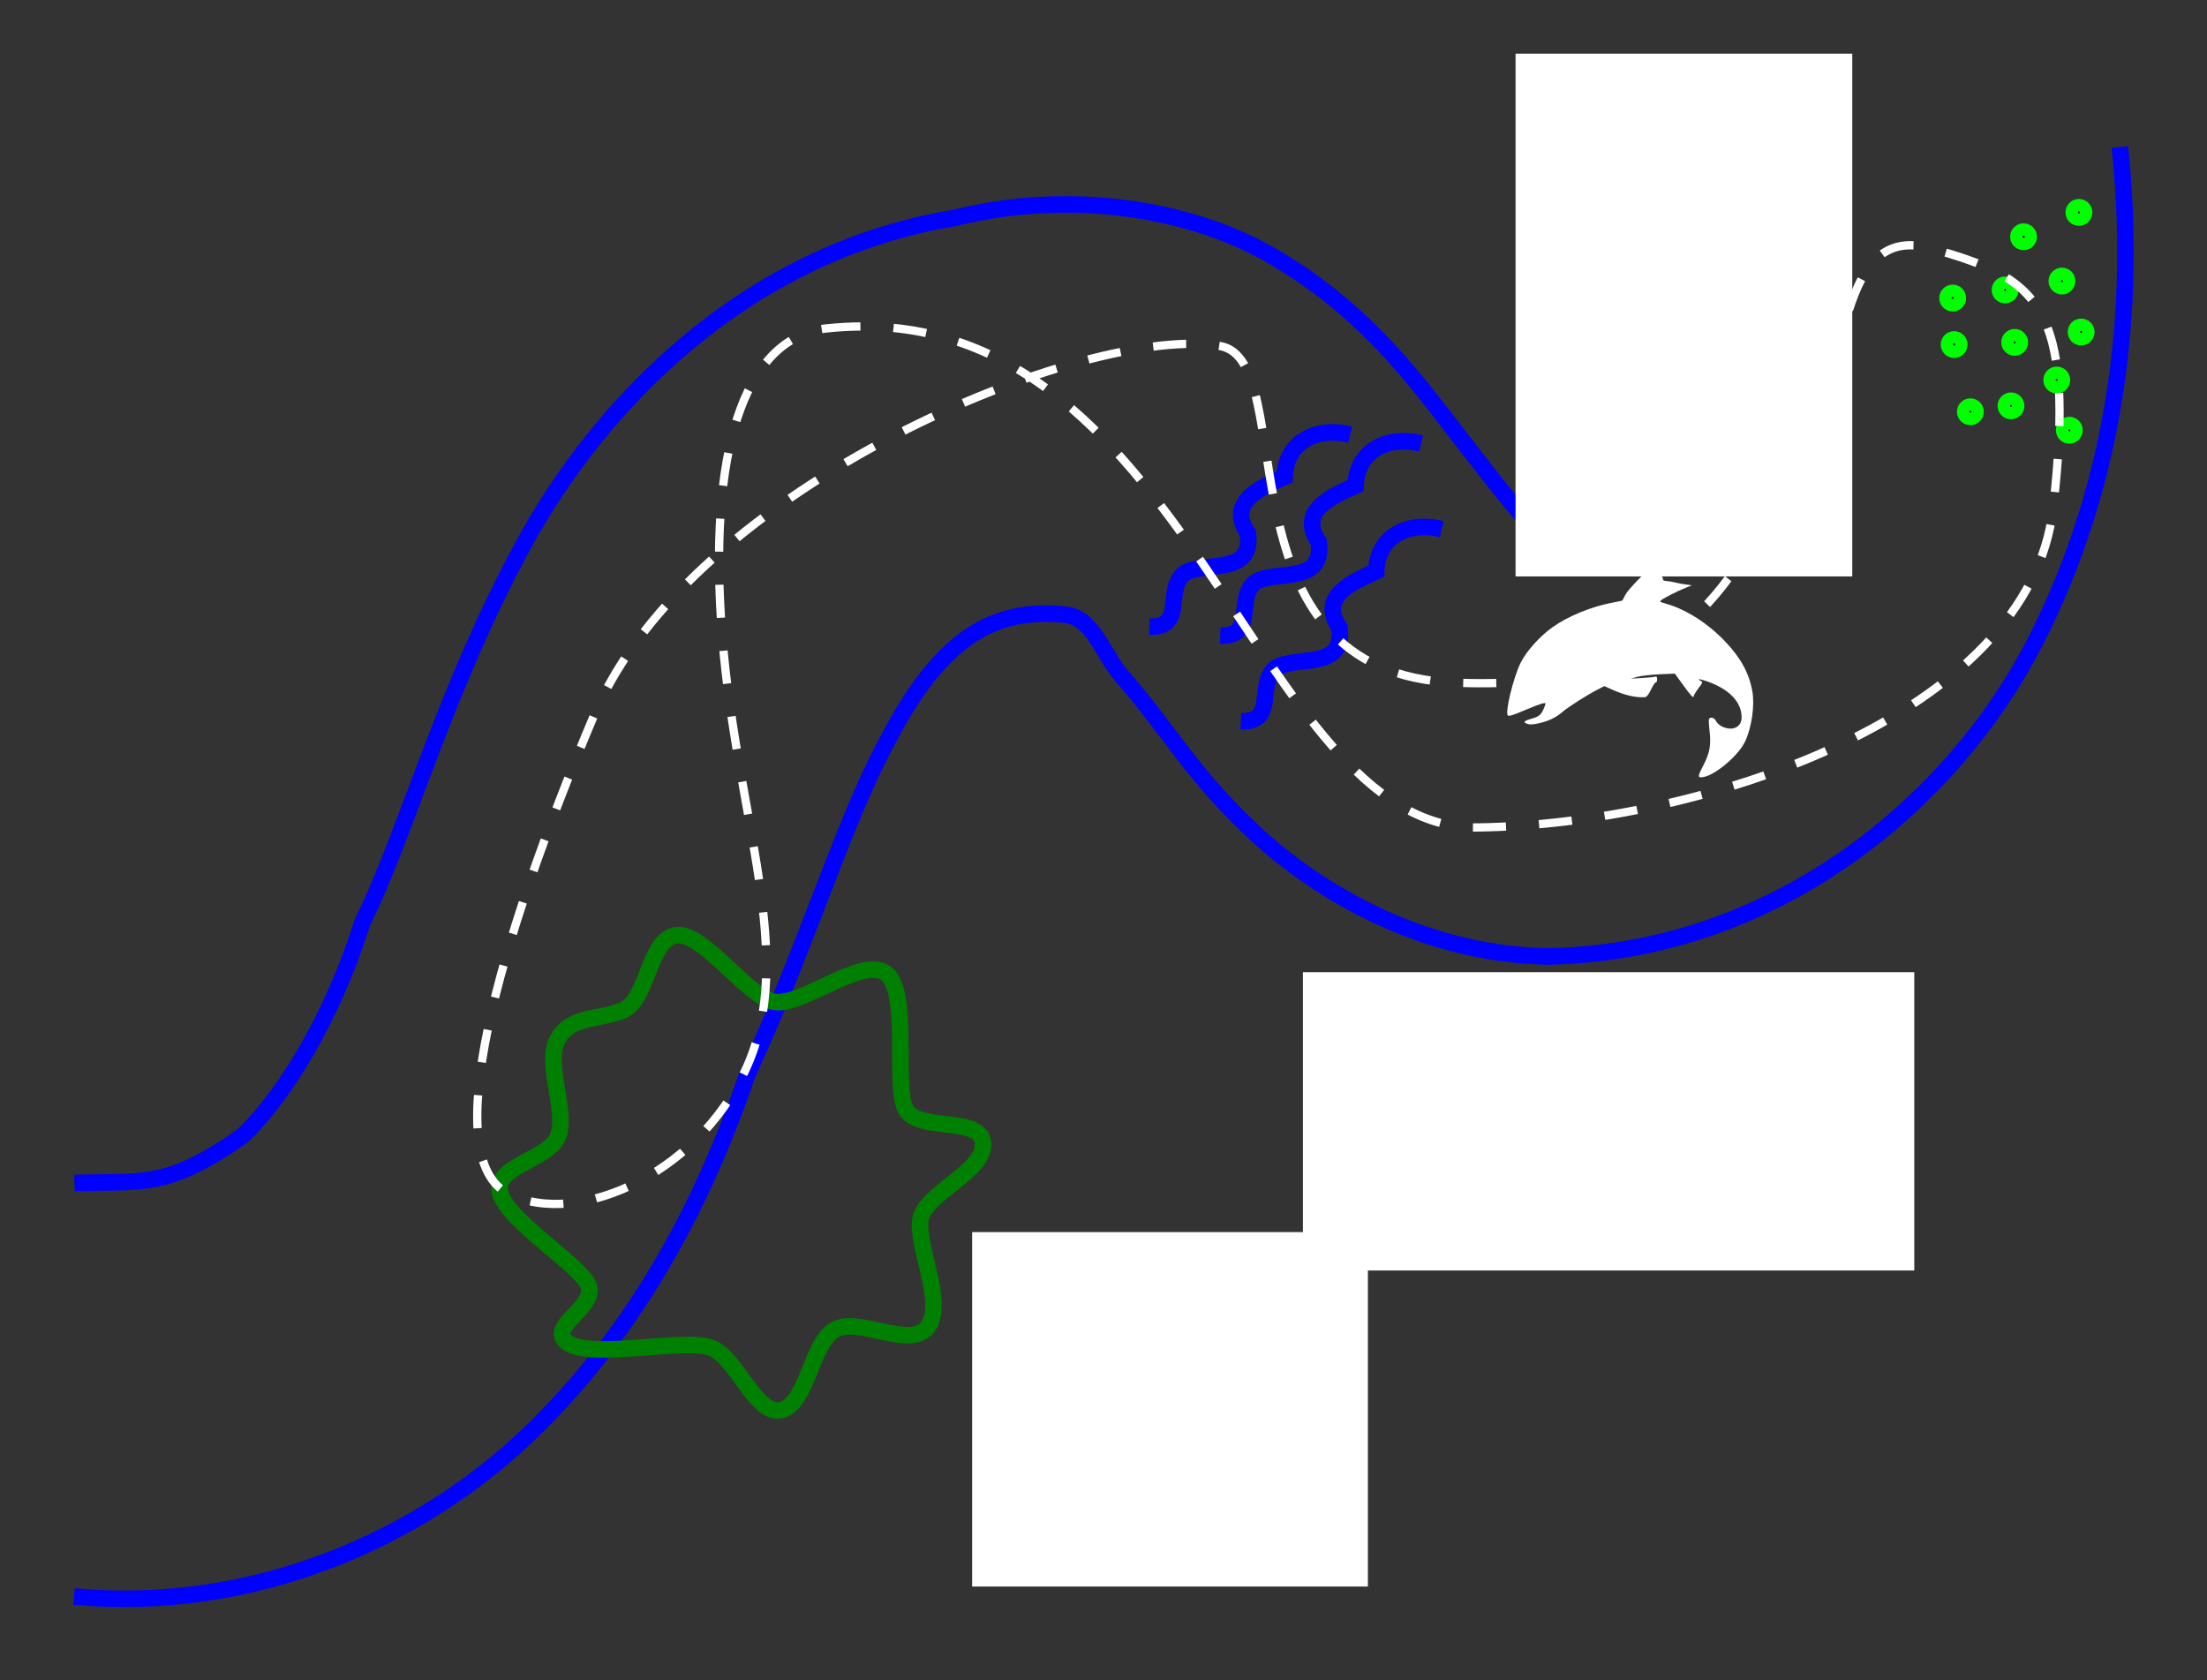 <?xml version="1.0" encoding="UTF-8" standalone="no"?>
<!-- Created with Inkscape (http://www.inkscape.org/) -->

<svg
   xmlns:dc="http://purl.org/dc/elements/1.1/"
   xmlns:cc="http://creativecommons.org/ns#"
   xmlns:rdf="http://www.w3.org/1999/02/22-rdf-syntax-ns#"
   xmlns:svg="http://www.w3.org/2000/svg"
   xmlns="http://www.w3.org/2000/svg"
   xmlns:sodipodi="http://sodipodi.sourceforge.net/DTD/sodipodi-0.dtd"
   xmlns:inkscape="http://www.inkscape.org/namespaces/inkscape"
   width="150.638mm"
   height="114.689mm"
   viewBox="0 0 533.758 406.378"
   id="svg2"
   version="1.1"
   inkscape:version="0.91 r13725"
   sodipodi:docname="fish.svg"
   inkscape:export-filename="/mnt/edata/edata/lsecol2018/img/fish.png"
   inkscape:export-xdpi="126.36465"
   inkscape:export-ydpi="126.36465">
  <rect x="0" y="0" width="533.758" height="406.378" fill="#333333" stroke="none"/>
  <defs
     id="defs4" />
  <sodipodi:namedview
     id="base"
     pagecolor="#000000"
     bordercolor="#666666"
     borderopacity="1.0"
     inkscape:pageopacity="0"
     inkscape:pageshadow="2"
     inkscape:zoom="1.4"
     inkscape:cx="269.79068"
     inkscape:cy="200.98621"
     inkscape:document-units="px"
     inkscape:current-layer="layer1"
     showgrid="false"
     inkscape:window-width="1678"
     inkscape:window-height="1012"
     inkscape:window-x="0"
     inkscape:window-y="18"
     inkscape:window-maximized="0"
     fit-margin-top="5"
     fit-margin-left="5"
     fit-margin-right="5"
     fit-margin-bottom="5" />
  <g
     inkscape:label="Layer 1"
     inkscape:groupmode="layer"
     id="layer1"
     transform="translate(-132.75,-358.672)">
    <path
       style="color:#000000;font-style:normal;font-variant:normal;font-weight:normal;font-stretch:normal;font-size:medium;line-height:normal;font-family:sans-serif;text-indent:0;text-align:start;text-decoration:none;text-decoration-line:none;text-decoration-style:solid;text-decoration-color:#000000;letter-spacing:normal;word-spacing:normal;text-transform:none;direction:ltr;block-progression:tb;writing-mode:lr-tb;baseline-shift:baseline;text-anchor:start;white-space:normal;clip-rule:nonzero;display:inline;overflow:visible;visibility:visible;opacity:1;isolation:auto;mix-blend-mode:normal;color-interpolation:sRGB;color-interpolation-filters:linearRGB;solid-color:#000000;solid-opacity:1;fill:none;fill-opacity:1;fill-rule:evenodd;stroke:#0000ff;stroke-width:4;stroke-linecap:butt;stroke-linejoin:miter;stroke-miterlimit:4;stroke-dasharray:none;stroke-dashoffset:0;stroke-opacity:1;color-rendering:auto;image-rendering:auto;shape-rendering:auto;text-rendering:auto;enable-background:accumulate"
       d="m 540.913,454.109 c -8.393,12.223 -26.071,42.524 -36.525,32.862 -4.447,-4.106 -11.71,-13.664 -21.26,-26.016 -9.55,-12.351 -21.671,-28.32 -43.221,-40.662 -20.36,-11.661 -49.548,-15.624 -76.164,-8.941 -50.98,8.401 -86.1,45.379 -104.391,79.041 -18.625,34.277 -27.871,67.971 -37.643,88.604 l -1.318,2.785 -0.969,2.926 c -6.518,19.72 -17.338,38.453 -28.021,48.691 -18.529,12.964 -24.153,10.826 -40.635,11.385 m -0.117,99.994 c 43.502,3.986 83.586,-13.923 109.941,-39.18 26.524,-25.418 42.562,-56.631 52.9,-87.023 14.392,-31.167 23.226,-61.11 33.729,-80.438 12.929,-25.076 25.683,-32.66 43.291,-30.787 6.635,0.706 9.097,9.767 13.508,14.773 11.077,12.572 17.064,24.038 32.533,38.32 15.47,14.283 40.198,28.504 68.834,29.492 l 1.605,0.055 1.605,-0.047 c 53.856,-1.601 96.392,-37.082 116.307,-75.932 19.914,-38.849 24.629,-81.195 20.531,-119.785 l 0,2e-5"
       id="path3356"
       inkscape:connector-curvature="0"
       sodipodi:nodetypes="ccsscsccccccsccaascccscc" />
    <path
       sodipodi:type="star"
       style="fill:none;stroke:#008000;stroke-width:6.076;stroke-miterlimit:4;stroke-dasharray:none"
       id="path4165"
       sodipodi:sides="8"
       sodipodi:cx="297.85715"
       sodipodi:cy="626.64795"
       sodipodi:r1="85.143936"
       sodipodi:r2="63.857952"
       sodipodi:arg1="0.64853462"
       sodipodi:arg2="1.0412337"
       inkscape:flatsided="false"
       inkscape:rounded="0.29"
       inkscape:randomized="0.116"
       d="m 370.464,683.3 c -6.198,8.946 -25.766,-3.864 -34.411,1.315 -8.645,5.179 -9.877,26.469 -19.25,29.377 -9.373,2.909 -16.533,-18.939 -25.937,-22.745 -9.404,-3.806 -44.084,4.278 -52.841,-1.839 -8.756,-6.117 12.502,-13.632 7.056,-22.16 -5.446,-8.528 -30.397,-23.771 -32.043,-33.602 -1.646,-9.831 18.829,-11.494 21.657,-20.923 2.827,-9.429 -5.157,-26.388 -0.402,-34.947 4.755,-8.559 14.017,-6.873 23.551,-10.4 9.534,-3.527 9.571,-25.056 19.27,-27.671 9.699,-2.615 26.453,22.061 36.472,24.281 10.019,2.219 32.137,-16.688 41.22,-10.521 9.084,6.167 2.883,41.108 7.294,49.911 4.411,8.803 27.962,2.349 28.553,12.75 0.591,10.401 -21.431,18.248 -23.026,27.903 -1.595,9.656 9.034,30.327 2.837,39.272 z"
       inkscape:transform-center-x="5.0187508"
       inkscape:transform-center-y="-0.35009237"
       transform="matrix(0.658,0,0,0.658,113.465,229.815)" />
    <path
       inkscape:connector-curvature="0"
       id="path4175"
       d="m 459.286,463.791 c -8.053,-2.043 -15.569,1.692 -15.84,10.2 -5.757,2.56 -14.05,6.106 -8.9,13.635 1.345,10.112 -9.528,6.793 -14.989,9.463 -5.487,3.463 0.267,13.56 -8.842,13.13"
       style="fill:none;fill-rule:evenodd;stroke:#0000ff;stroke-width:4;stroke-linecap:butt;stroke-linejoin:miter;stroke-miterlimit:4;stroke-dasharray:none;stroke-opacity:1" />
    <path
       inkscape:connector-curvature="0"
       id="path4177"
       d="m 476.429,465.934 c -8.053,-2.043 -15.569,1.692 -15.84,10.2 -5.757,2.56 -14.05,6.106 -8.9,13.635 1.345,10.112 -9.528,6.793 -14.989,9.463 -5.487,3.463 0.267,13.56 -8.842,13.13"
       style="fill:none;fill-rule:evenodd;stroke:#0000ff;stroke-width:4;stroke-linecap:butt;stroke-linejoin:miter;stroke-miterlimit:4;stroke-dasharray:none;stroke-opacity:1" />
    <path
       style="fill:none;fill-rule:evenodd;stroke:#0000ff;stroke-width:4;stroke-linecap:butt;stroke-linejoin:miter;stroke-miterlimit:4;stroke-dasharray:none;stroke-opacity:1"
       d="m 481.429,486.648 c -8.053,-2.043 -15.569,1.692 -15.84,10.2 -5.757,2.56 -14.05,6.106 -8.9,13.635 1.345,10.112 -9.528,6.793 -14.989,9.463 -5.487,3.463 0.267,13.56 -8.842,13.13"
       id="path4167"
       inkscape:connector-curvature="0" />
    <circle
       r="1.5"
       cy="415.934"
       cx="622.143"
       style="fill:#000000;stroke:#00ff00;stroke-width:3.5;stroke-miterlimit:4;stroke-dasharray:none"
       id="circle4181" />
    <circle
       r="1.5"
       cy="430.755"
       cx="605"
       style="fill:#000000;stroke:#00ff00;stroke-width:3.5;stroke-miterlimit:4;stroke-dasharray:none"
       id="circle4183" />
    <circle
       r="1.5"
       cy="428.791"
       cx="617.679"
       style="fill:#000000;stroke:#00ff00;stroke-width:3.5;stroke-miterlimit:4;stroke-dasharray:none"
       id="circle4185" />
    <circle
       r="1.5"
       cy="426.648"
       cx="631.429"
       style="fill:#000000;stroke:#00ff00;stroke-width:3.5;stroke-miterlimit:4;stroke-dasharray:none"
       id="circle4187" />
    <circle
       r="1.5"
       cy="410.041"
       cx="635.536"
       style="fill:#000000;stroke:#00ff00;stroke-width:3.5;stroke-miterlimit:4;stroke-dasharray:none"
       id="circle4189" />
    <circle
       r="1.5"
       cy="438.969"
       cx="636.071"
       style="fill:#000000;stroke:#00ff00;stroke-width:3.5;stroke-miterlimit:4;stroke-dasharray:none"
       id="circle4191" />
    <circle
       r="1.5"
       cy="441.469"
       cx="620"
       style="fill:#000000;stroke:#00ff00;stroke-width:3.5;stroke-miterlimit:4;stroke-dasharray:none"
       id="circle4193" />
    <circle
       r="1.5"
       cy="442.005"
       cx="605.357"
       style="fill:#000000;stroke:#00ff00;stroke-width:3.5;stroke-miterlimit:4;stroke-dasharray:none"
       id="circle4195" />
    <circle
       r="1.5"
       cy="450.577"
       cx="630.179"
       style="fill:#000000;stroke:#00ff00;stroke-width:3.5;stroke-miterlimit:4;stroke-dasharray:none"
       id="circle4197" />
    <circle
       r="1.5"
       cy="458.255"
       cx="609.286"
       style="fill:#000000;stroke:#00ff00;stroke-width:3.5;stroke-miterlimit:4;stroke-dasharray:none"
       id="circle4199" />
    <circle
       r="1.5"
       cy="456.826"
       cx="619.107"
       style="fill:#000000;stroke:#00ff00;stroke-width:3.5;stroke-miterlimit:4;stroke-dasharray:none"
       id="circle4201" />
    <circle
       id="path4179"
       style="fill:#000000;stroke:#00ff00;stroke-width:3.5;stroke-miterlimit:4;stroke-dasharray:none"
       cx="633.214"
       cy="462.719"
       r="1.5" />
    <path
       style="fill:none;fill-rule:evenodd;stroke:#ffffff;stroke-width:2;stroke-linecap:butt;stroke-linejoin:miter;stroke-miterlimit:4;stroke-dasharray:8, 8;stroke-dashoffset:0;stroke-opacity:1"
       d="M 332.857,438.076 C 420.246,428.992 435.714,559.505 490,558.791 544.286,558.076 623.571,531.648 629.286,481.648 635,431.648 625,425.934 600,418.791 c -25,-7.143 -19.286,35 -34.286,56.429 -15,21.429 -21.429,50.714 -80.714,48.571 C 425.714,521.648 447.857,445.934 427.857,442.362 396.215,436.712 300,475.934 276.429,531.648 252.857,587.362 238.571,638.791 255.714,647.362 c 17.143,8.571 47.857,-5.714 58.571,-32.857 C 325,587.362 310,553.076 307.143,508.791 c -2.857,-44.286 6.807,-68.749 25.714,-70.714 z"
       id="path4203"
       inkscape:connector-curvature="0"
       sodipodi:nodetypes="ssssssssssss" />
    <g
       transform="matrix(0,0.547,0.549,0,368.861,438.509)"
       inkscape:label="Layer 1"
       id="layer1-6"
       style="fill:#ffffff;stroke:none;stroke-width:4.38;stroke-miterlimit:4;stroke-dasharray:none">
      <flowRoot
         transform="translate(-435.45,-151.2)"
         style="font-size:40px;line-height:125%;font-family:Sans;letter-spacing:0px;word-spacing:0px;fill:#ffffff;stroke:none;stroke-width:4.38;stroke-miterlimit:4;stroke-dasharray:none"
         xml:space="preserve"
         id="flowRoot5209"><flowRegion
           id="flowRegion5211"
           style="stroke-width:4.38"><rect
             height="86.873"
             x="-62.629"
             width="123.24"
             y="42.21"
             id="rect5213"
             style="fill:#ffffff;stroke:none;stroke-width:4.38;stroke-miterlimit:4;stroke-dasharray:none" /></flowRegion><flowPara
           id="flowPara5215"
           style="stroke-width:4.38;fill:#ffffff;stroke:none">rhetorical raptorrhetorical raptorR</flowPara></flowRoot>      <path
         d="m 159.64,341.87 c -7.993,-1.432 -14.715,-5.087 -21.947,-11.932 -8.004,-7.577 -14.2,-17.211 -16.685,-25.944 -0.849,-2.983 -0.961,-3.126 -1.692,-2.152 -1.075,1.432 -3.84,6.883 -5.301,10.452 l -1.209,2.952 -0.343,-2.683 c -0.189,-1.476 -0.574,-3.531 -0.856,-4.566 -0.282,-1.036 -0.575,-2.731 -0.65,-3.766 -0.101,-1.374 -0.368,-1.846 -0.991,-1.745 -1.025,0.166 -2.106,-1.989 -2.106,-4.199 0,-1.054 -0.272,-1.589 -0.807,-1.589 -0.444,0 -0.807,-0.188 -0.807,-0.418 0,-1.008 8.57,-9.242 10.761,-10.34 1.332,-0.667 2.479,-1.26 2.549,-1.318 0.07,-0.058 0.509,-2.119 0.976,-4.579 1.73,-9.119 5.972,-19.408 10.787,-26.163 4.05,-5.683 10.797,-11.686 15.896,-14.145 6.706,-3.234 21.851,-6.875 23.159,-5.567 0.442,0.442 -0.136,2.321 -2.192,7.127 -1.536,3.589 -2.936,7.239 -3.11,8.111 -0.309,1.544 -0.278,1.57 1.179,1.016 3.642,-1.385 4.55,-2.302 5.45,-5.51 1.039,-3.702 1.604,-4.226 2.373,-2.201 0.425,1.118 0.361,2.414 -0.252,5.13 -0.983,4.353 -2.495,7.483 -5.016,10.388 -2.165,2.494 -7.597,10.993 -9.859,15.426 l -1.557,3.05 1.549,3.415 c 2.483,5.477 3.671,10.633 3.341,14.5 -0.041,0.484 -0.862,1.291 -1.824,1.793 -4.136,2.159 -4.708,2.524 -4.708,3.006 0,0.28 -0.631,0.509 -1.403,0.509 -0.96,0 -1.314,-0.23 -1.123,-0.73 0.154,-0.402 0.414,-3.004 0.577,-5.784 l 0.297,-5.054 -0.822,2.959 c -0.452,1.628 -0.954,5.986 -1.116,9.685 l -0.294,6.726 5.574,4.028 c 4.178,3.019 5.31,4.079 4.52,4.231 -0.58,0.112 -2.128,1.023 -3.44,2.025 -2.717,2.074 -3.061,2.166 -3.532,0.938 -0.187,-0.486 -0.455,-0.768 -0.597,-0.626 -0.142,0.142 0.216,1.635 0.795,3.319 3.498,10.166 9.454,15.775 16.436,15.478 4.097,-0.174 5.78,-4.222 3.604,-8.672 -0.505,-1.032 -1.583,-2.196 -2.395,-2.585 -1.474,-0.707 -1.991,-2.421 -0.929,-3.077 0.302,-0.187 2.68,-0.08 5.285,0.237 6.097,0.741 9.815,0.08 15.17,-2.699 4.625,-2.4 5.361,-2.539 5.361,-1.011 0,5.068 -9.227,16.316 -15.93,19.419 -6.214,2.876 -15.926,4.253 -22.144,3.139 z"
         inkscape:connector-curvature="0"
         style="fill:#ffffff;stroke:none;stroke-width:4.38;stroke-miterlimit:4;stroke-dasharray:none;stroke-opacity:1"
         id="path6655" />
    </g>
    <flowRoot
       transform="translate(-155.714,-52.857)"
       style="font-style:normal;font-weight:normal;font-size:20px;line-height:125%;font-family:sans-serif;letter-spacing:0px;word-spacing:0px;fill:#ffffff;fill-opacity:1;stroke:none;stroke-width:1px;stroke-linecap:butt;stroke-linejoin:miter;stroke-opacity:1"
       id="flowRoot4258"
       xml:space="preserve"><flowRegion
         id="flowRegion4260"><rect
           style="font-size:20px;fill:#ffffff"
           y="424.505"
           x="655"
           height="126.429"
           width="81.429"
           id="rect4262" /></flowRegion><flowPara
         id="flowPara4264">Time</flowPara><flowPara
         id="flowPara4266">spent</flowPara><flowPara
         id="flowPara4268">feeding</flowPara></flowRoot>    <flowRoot
       transform="translate(-287.143,232.143)"
       style="font-style:normal;font-weight:normal;font-size:20px;line-height:125%;font-family:sans-serif;letter-spacing:0px;word-spacing:0px;fill:#ffffff;fill-opacity:1;stroke:none;stroke-width:1px;stroke-linecap:butt;stroke-linejoin:miter;stroke-opacity:1"
       id="flowRoot4270"
       xml:space="preserve"><flowRegion
         id="flowRegion4272"><rect
           style="font-size:20px;fill:#ffffff"
           y="424.505"
           x="655"
           height="85.714"
           width="95.714"
           id="rect4274" /></flowRegion><flowPara
         id="flowPara4276">Time</flowPara><flowPara
         id="flowPara4278">spent</flowPara><flowPara
         id="flowPara4280">in shade</flowPara></flowRoot>    <flowRoot
       xml:space="preserve"
       id="flowRoot4242"
       style="font-style:normal;font-weight:normal;font-size:20px;line-height:125%;font-family:sans-serif;letter-spacing:0px;word-spacing:0px;fill:#ffffff;fill-opacity:1;stroke:none;stroke-width:1px;stroke-linecap:butt;stroke-linejoin:miter;stroke-opacity:1"
       transform="translate(-207.143,169.286)"><flowRegion
         id="flowRegion4244"><rect
           id="rect4246"
           width="147.857"
           height="72.143"
           x="655"
           y="424.505"
           style="font-size:20px;fill:#ffffff" /></flowRegion><flowPara
         id="flowPara4252">Energy spent in rapids</flowPara></flowRoot>  </g>
</svg>
